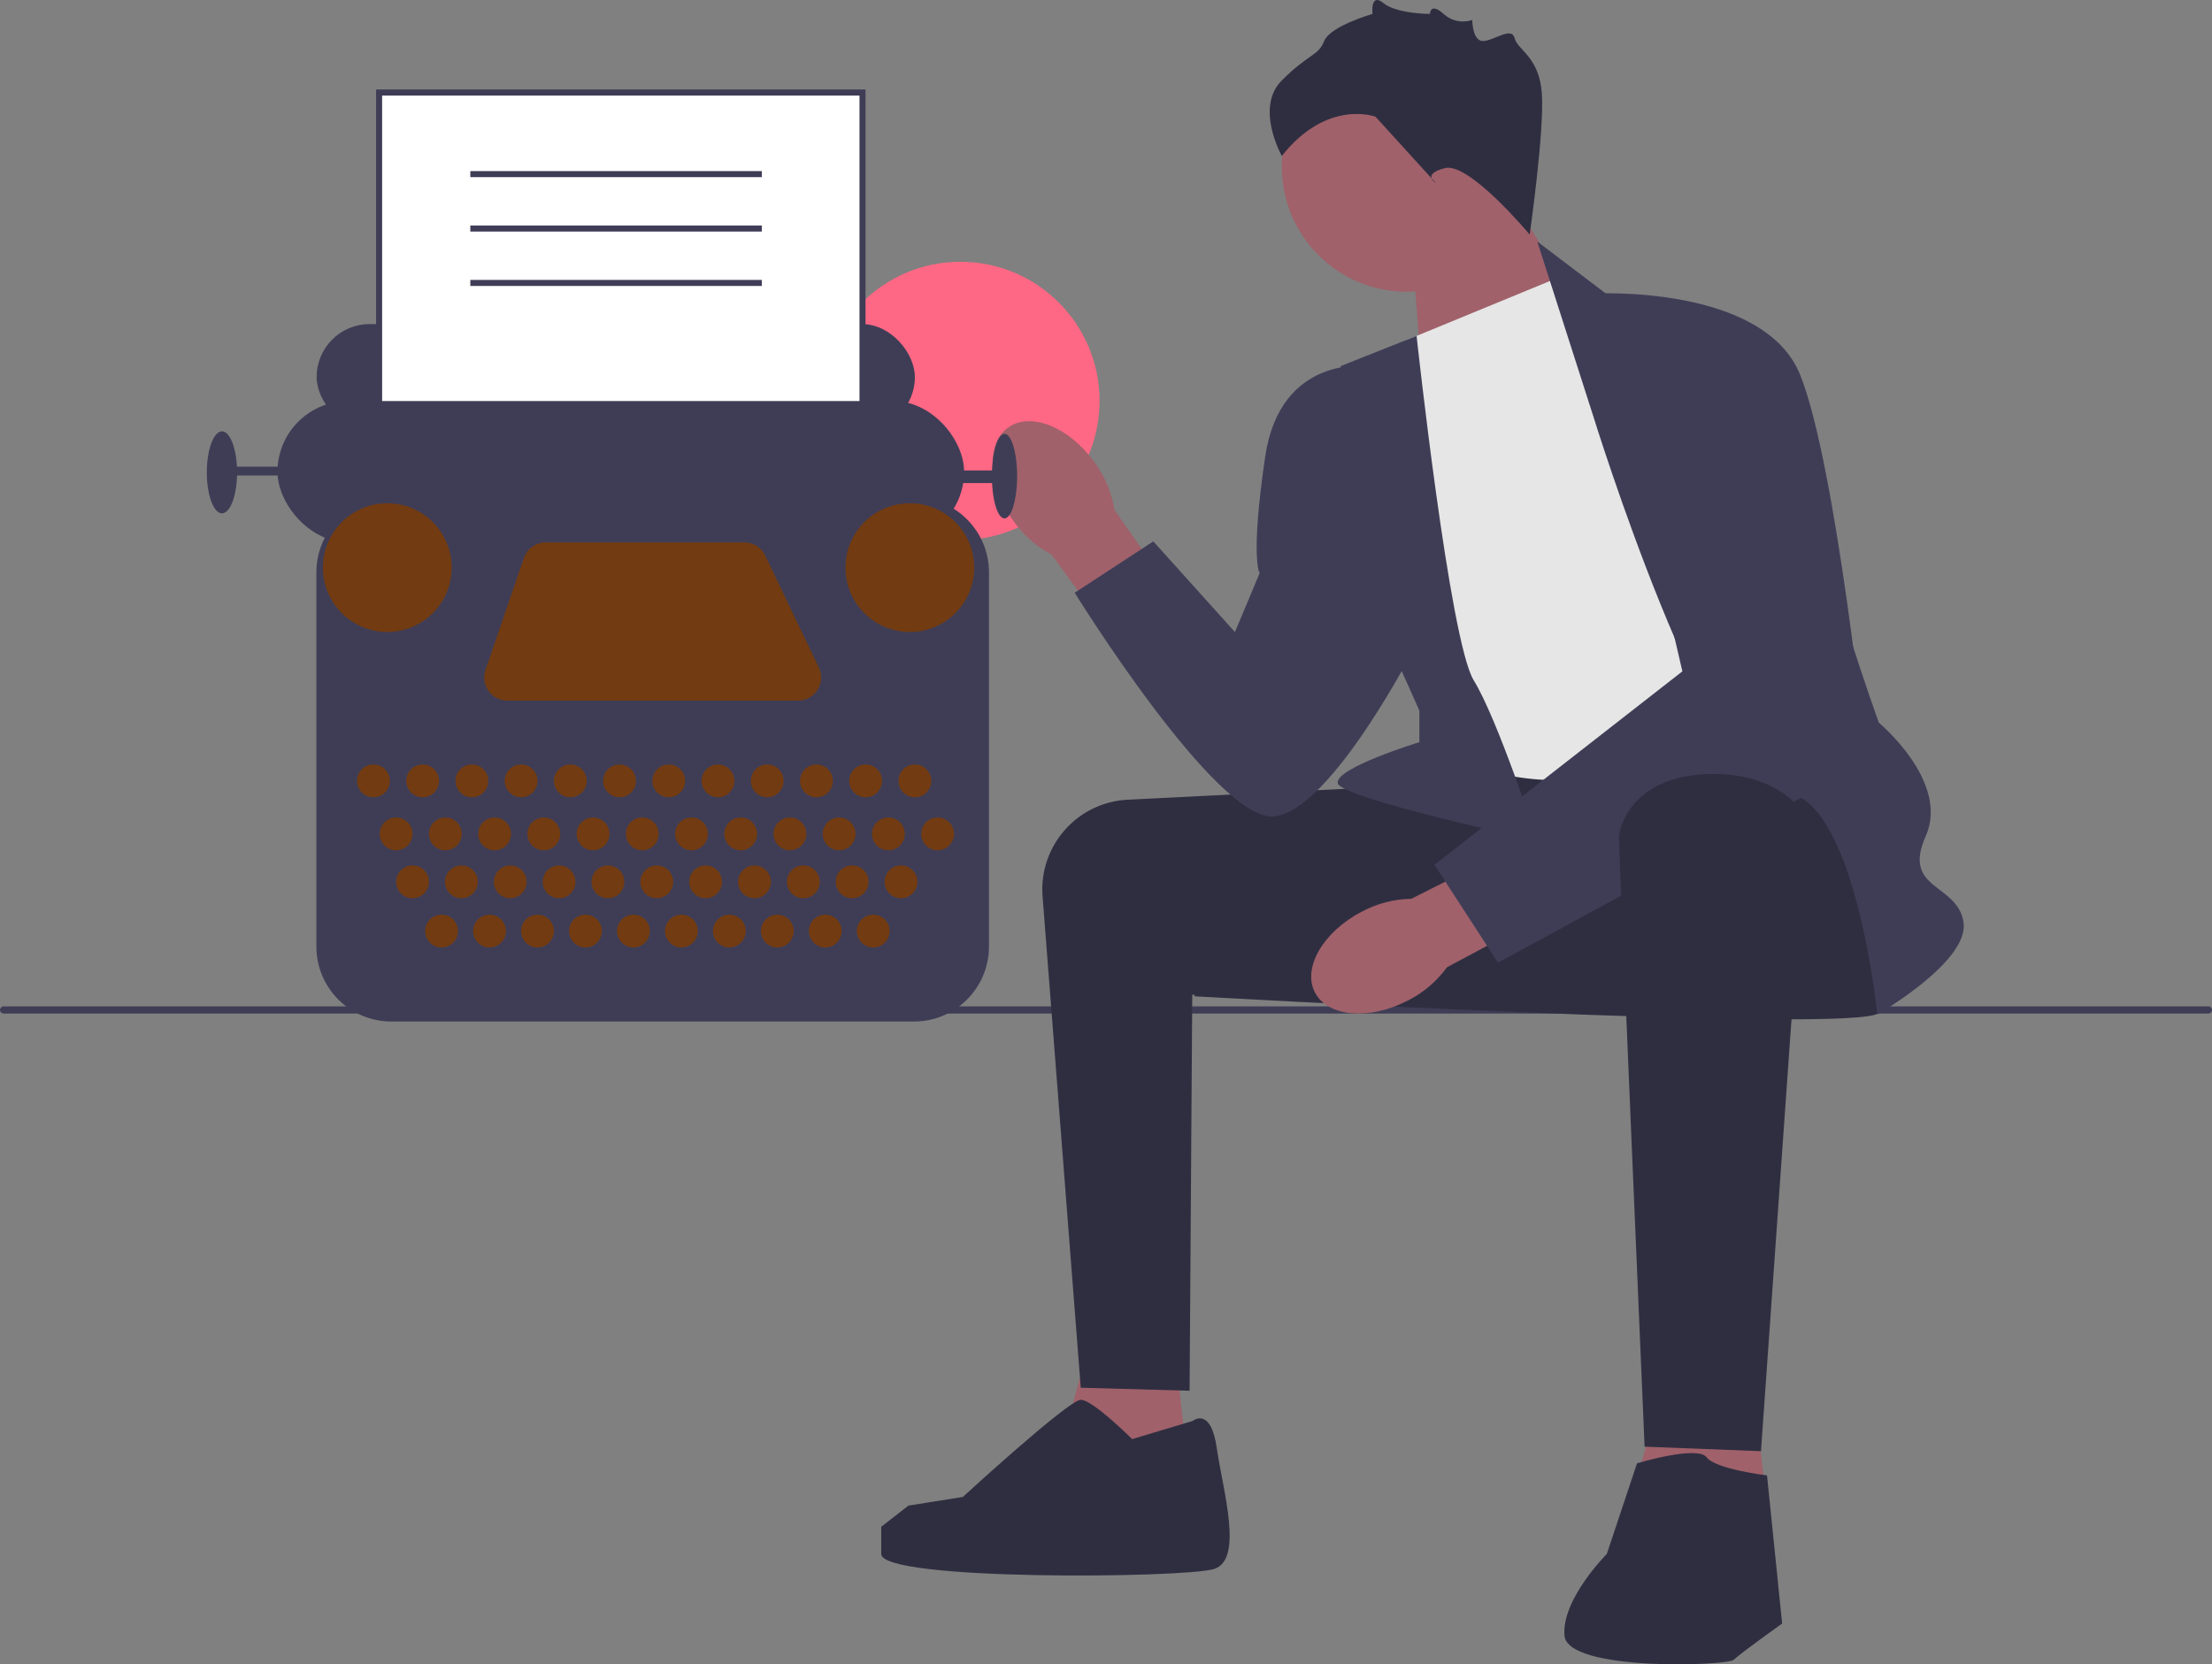 <svg xmlns="http://www.w3.org/2000/svg" width="731.67" height="550.618" viewBox="0 0 731.67 550.618" xmlns:xlink="http://www.w3.org/1999/xlink"><rect x="0" y="0" width="731.67" height="550.618" fill="#808080" stroke="none"/><circle cx="317.682" cy="132.627" r="46.021" fill="#ff6884"/><g><path d="M0,334.134c0,.66,.53,1.19,1.19,1.19H730.48c.66,0,1.19-.53,1.19-1.19,0-.66-.53-1.19-1.19-1.19H1.19c-.66,0-1.19,.53-1.19,1.19Z" fill="#3f3d56"/><g><polygon points="466.985 81.606 470.811 130.557 526.268 107.393 494.985 57.606 466.985 81.606" fill="#a0616a"/><circle cx="465.323" cy="55.181" r="41.339" fill="#a0616a"/><polygon points="387.985 440.606 394.985 503.393 345.985 496.606 361.985 438.606 387.985 440.606" fill="#a0616a"/><polygon points="578.985 449.606 585.985 512.393 536.985 505.606 552.985 447.606 578.985 449.606" fill="#a0616a"/><path d="M462.485,260.106c-.669,0-54.146,2.685-89.477,4.463-16.723,.841-29.452,15.315-28.155,32.009l12.632,162.528,36,1,.878-131,71.122,4-3-73Z" fill="#2f2e41"/><path d="M619.485,259.106s9,69,2,76c-7,7-226.5-5.5-226.5-5.5,0,0,48.154-69.537,56.827-71.519,8.673-1.981,146.673-8.981,146.673-8.981l21,10Z" fill="#2f2e41"/><path id="uuid-395a52e4-5c72-4314-a9bf-6720c6920e4c-1966" d="M335.127,172.233c-8.359-11.691-9.103-25.48-1.662-30.799,7.441-5.319,20.247-.152,28.607,11.544,3.404,4.626,5.65,10,6.551,15.673l34.792,49.981-19.8,13.708-35.775-48.834c-5.078-2.688-9.437-6.554-12.714-11.273Z" fill="#a0616a"/><path id="uuid-2bcb0f29-4cb0-4836-b3e1-c42200070018-1967" d="M465.674,331.017c-12.747,6.638-26.505,5.441-30.727-2.672-4.223-8.113,2.688-20.068,15.44-26.706,5.058-2.722,10.694-4.192,16.436-4.289l54.365-27.441,10.797,21.526-53.367,28.575c-3.374,4.65-7.812,8.425-12.944,11.008Z" fill="#a0616a"/><path d="M464.985,112.606l51-21,96,148s-67,15-90,18c-23,3-49-9-49-9l-8-136Z" fill="#e6e6e6"/><path d="M526.985,137.606l-18.5-57.709,24,18.209s68,45,68,64c0,19,21,77,21,77,0,0,23.5,19.5,15.5,37.5-8,18,10.5,15.5,12.5,28.5,2,13-28.5,30.5-28.5,30.5,0,0-7.5-73.5-31.5-73.5-24,0-62.5-124.5-62.5-124.5Z" fill="#3f3d56"/><path d="M468.568,111.13l-25.084,9.976s4,70,8,76,18,38,18,38v10.429s-28,8.571-27,13.571c1,5,66,19,66,19,0,0-13-40-21-53-8-13-18.916-113.976-18.916-113.976Z" fill="#3f3d56"/><path d="M527.485,97.106s56-3,68,27c12,30,22,128,22,128l-122,66.374-21-32.374,82-64-29-125Z" fill="#3f3d56"/><path d="M452.485,121.106s-29-4-34,30-1.823,38.5-1.823,38.5l-8.177,19.5-27-30-26,17s47,76,66,74c19-2,47-57,47-57l-16-92Z" fill="#3f3d56"/><path d="M597.323,270.145l-14.839,209.961-38.5-1.5s-8.5-198.5-8.5-201.5c0-3,4-20,29-21,25-1,32.839,14.039,32.839,14.039Z" fill="#2f2e41"/><path d="M541.485,484.106s20-6,23-2c3,4,20,6,20,6l5,49s-14,10-16,12-55,4-56-8c-1-12,14-27,14-27l10-30Z" fill="#2f2e41"/><path d="M394.485,470.106s6-5,8,9c2,14,9,37-1,40-10,3-110,4-110-5v-9l9-7,18.004-2.869s34.996-32.131,38.996-32.131c4,0,17,13,17,13l20-6Z" fill="#2f2e41"/><path d="M505.985,77.606s-20-24-28-22-3,5-3,5l-20-22s-16-6-31,13c0,0-9-16,0-25,9-9,12-8,14-13,2-5,16-9,16-9,0,0-.803-7.197,3.598-3.598s15.394,3.598,15.394,3.598c0,0,.063-4,4.535,0s9.472,2,9.472,2c0,0,0,6.921,3.5,6.961,3.5,.039,9.5-4.961,10.5-.961s8,6,9,18-4,47-4,47Z" fill="#2f2e41"/></g></g><g><rect x="104.731" y="107.214" width="197.887" height="35.069" rx="17.534" ry="17.534" fill="#3f3d56"/><rect x="125.397" y="30.606" width="159.896" height="175.343" fill="#fff"/><path d="M286.293,206.949H124.397V29.606h161.896V206.949Zm-159.896-2h157.896V31.606H126.397V204.949Z" fill="#3f3d56"/><rect x="91.789" y="132.681" width="227.111" height="46.758" rx="23.379" ry="23.379" fill="#3f3d56"/><ellipse cx="332.26" cy="157.521" rx="4.175" ry="13.986" fill="#3f3d56"/><ellipse cx="73.42" cy="156.269" rx="5.01" ry="13.568" fill="#3f3d56"/><rect x="74.672" y="154.39" width="28.806" height="2.922" fill="#3f3d56"/><rect x="306.376" y="155.642" width="23.379" height="4.175" fill="#3f3d56"/><path d="M302.334,337.957H129.439c-13.669,0-24.79-11.121-24.79-24.79v-123.841c0-13.669,11.121-24.79,24.79-24.79h172.896c13.669,0,24.789,11.121,24.789,24.79v123.841c0,13.669-11.12,24.79-24.789,24.79Z" fill="#3f3d56"/><circle cx="123.518" cy="258.343" r="5.427" fill="#723b11"/><circle cx="131.033" cy="275.878" r="5.427" fill="#723b11"/><circle cx="136.46" cy="291.742" r="5.427" fill="#723b11"/><circle cx="146.062" cy="308.024" r="5.427" fill="#723b11"/><circle cx="161.926" cy="308.024" r="5.427" fill="#723b11"/><circle cx="177.791" cy="308.024" r="5.427" fill="#723b11"/><circle cx="193.655" cy="308.024" r="5.427" fill="#723b11"/><circle cx="209.52" cy="308.024" r="5.427" fill="#723b11"/><circle cx="225.384" cy="308.024" r="5.427" fill="#723b11"/><circle cx="241.248" cy="308.024" r="5.427" fill="#723b11"/><circle cx="257.113" cy="308.024" r="5.427" fill="#723b11"/><circle cx="272.977" cy="308.024" r="5.427" fill="#723b11"/><circle cx="288.841" cy="308.024" r="5.427" fill="#723b11"/><circle cx="152.617" cy="291.742" r="5.427" fill="#723b11"/><circle cx="168.773" cy="291.742" r="5.427" fill="#723b11"/><circle cx="184.93" cy="291.742" r="5.427" fill="#723b11"/><circle cx="201.086" cy="291.742" r="5.427" fill="#723b11"/><circle cx="217.243" cy="291.742" r="5.427" fill="#723b11"/><circle cx="233.4" cy="291.742" r="5.427" fill="#723b11"/><circle cx="249.556" cy="291.742" r="5.427" fill="#723b11"/><circle cx="265.713" cy="291.742" r="5.427" fill="#723b11"/><circle cx="281.869" cy="291.742" r="5.427" fill="#723b11"/><circle cx="298.026" cy="291.742" r="5.427" fill="#723b11"/><circle cx="147.314" cy="275.878" r="5.427" fill="#723b11"/><circle cx="163.596" cy="275.878" r="5.427" fill="#723b11"/><circle cx="179.878" cy="275.878" r="5.427" fill="#723b11"/><circle cx="196.16" cy="275.878" r="5.427" fill="#723b11"/><circle cx="212.442" cy="275.878" r="5.427" fill="#723b11"/><circle cx="228.724" cy="275.878" r="5.427" fill="#723b11"/><circle cx="245.006" cy="275.878" r="5.427" fill="#723b11"/><circle cx="261.287" cy="275.878" r="5.427" fill="#723b11"/><circle cx="277.569" cy="275.878" r="5.427" fill="#723b11"/><circle cx="293.851" cy="275.878" r="5.427" fill="#723b11"/><circle cx="310.133" cy="275.878" r="5.427" fill="#723b11"/><circle cx="139.8" cy="258.343" r="5.427" fill="#723b11"/><circle cx="156.082" cy="258.343" r="5.427" fill="#723b11"/><circle cx="172.363" cy="258.343" r="5.427" fill="#723b11"/><circle cx="188.645" cy="258.343" r="5.427" fill="#723b11"/><circle cx="204.927" cy="258.343" r="5.427" fill="#723b11"/><circle cx="221.209" cy="258.343" r="5.427" fill="#723b11"/><circle cx="237.491" cy="258.343" r="5.427" fill="#723b11"/><circle cx="253.773" cy="258.343" r="5.427" fill="#723b11"/><circle cx="270.055" cy="258.343" r="5.427" fill="#723b11"/><circle cx="286.336" cy="258.343" r="5.427" fill="#723b11"/><circle cx="302.618" cy="258.343" r="5.427" fill="#723b11"/><circle cx="128.11" cy="187.789" r="21.292" fill="#723b11"/><circle cx="300.948" cy="187.789" r="21.292" fill="#723b11"/><path d="M180.522,179.439h65.701c2.945,0,5.628,1.691,6.899,4.347l17.731,37.06c2.429,5.076-1.272,10.948-6.899,10.948h-96.139c-5.248,0-8.936-5.164-7.234-10.128l12.707-37.06c1.06-3.091,3.967-5.167,7.234-5.167Z" fill="#723b11"/></g><rect x="155.568" y="56.606" width="96.417" height="2" fill="#3f3d56"/><rect x="155.568" y="74.606" width="96.417" height="2" fill="#3f3d56"/><rect x="155.568" y="92.606" width="96.417" height="2" fill="#3f3d56"/></svg>